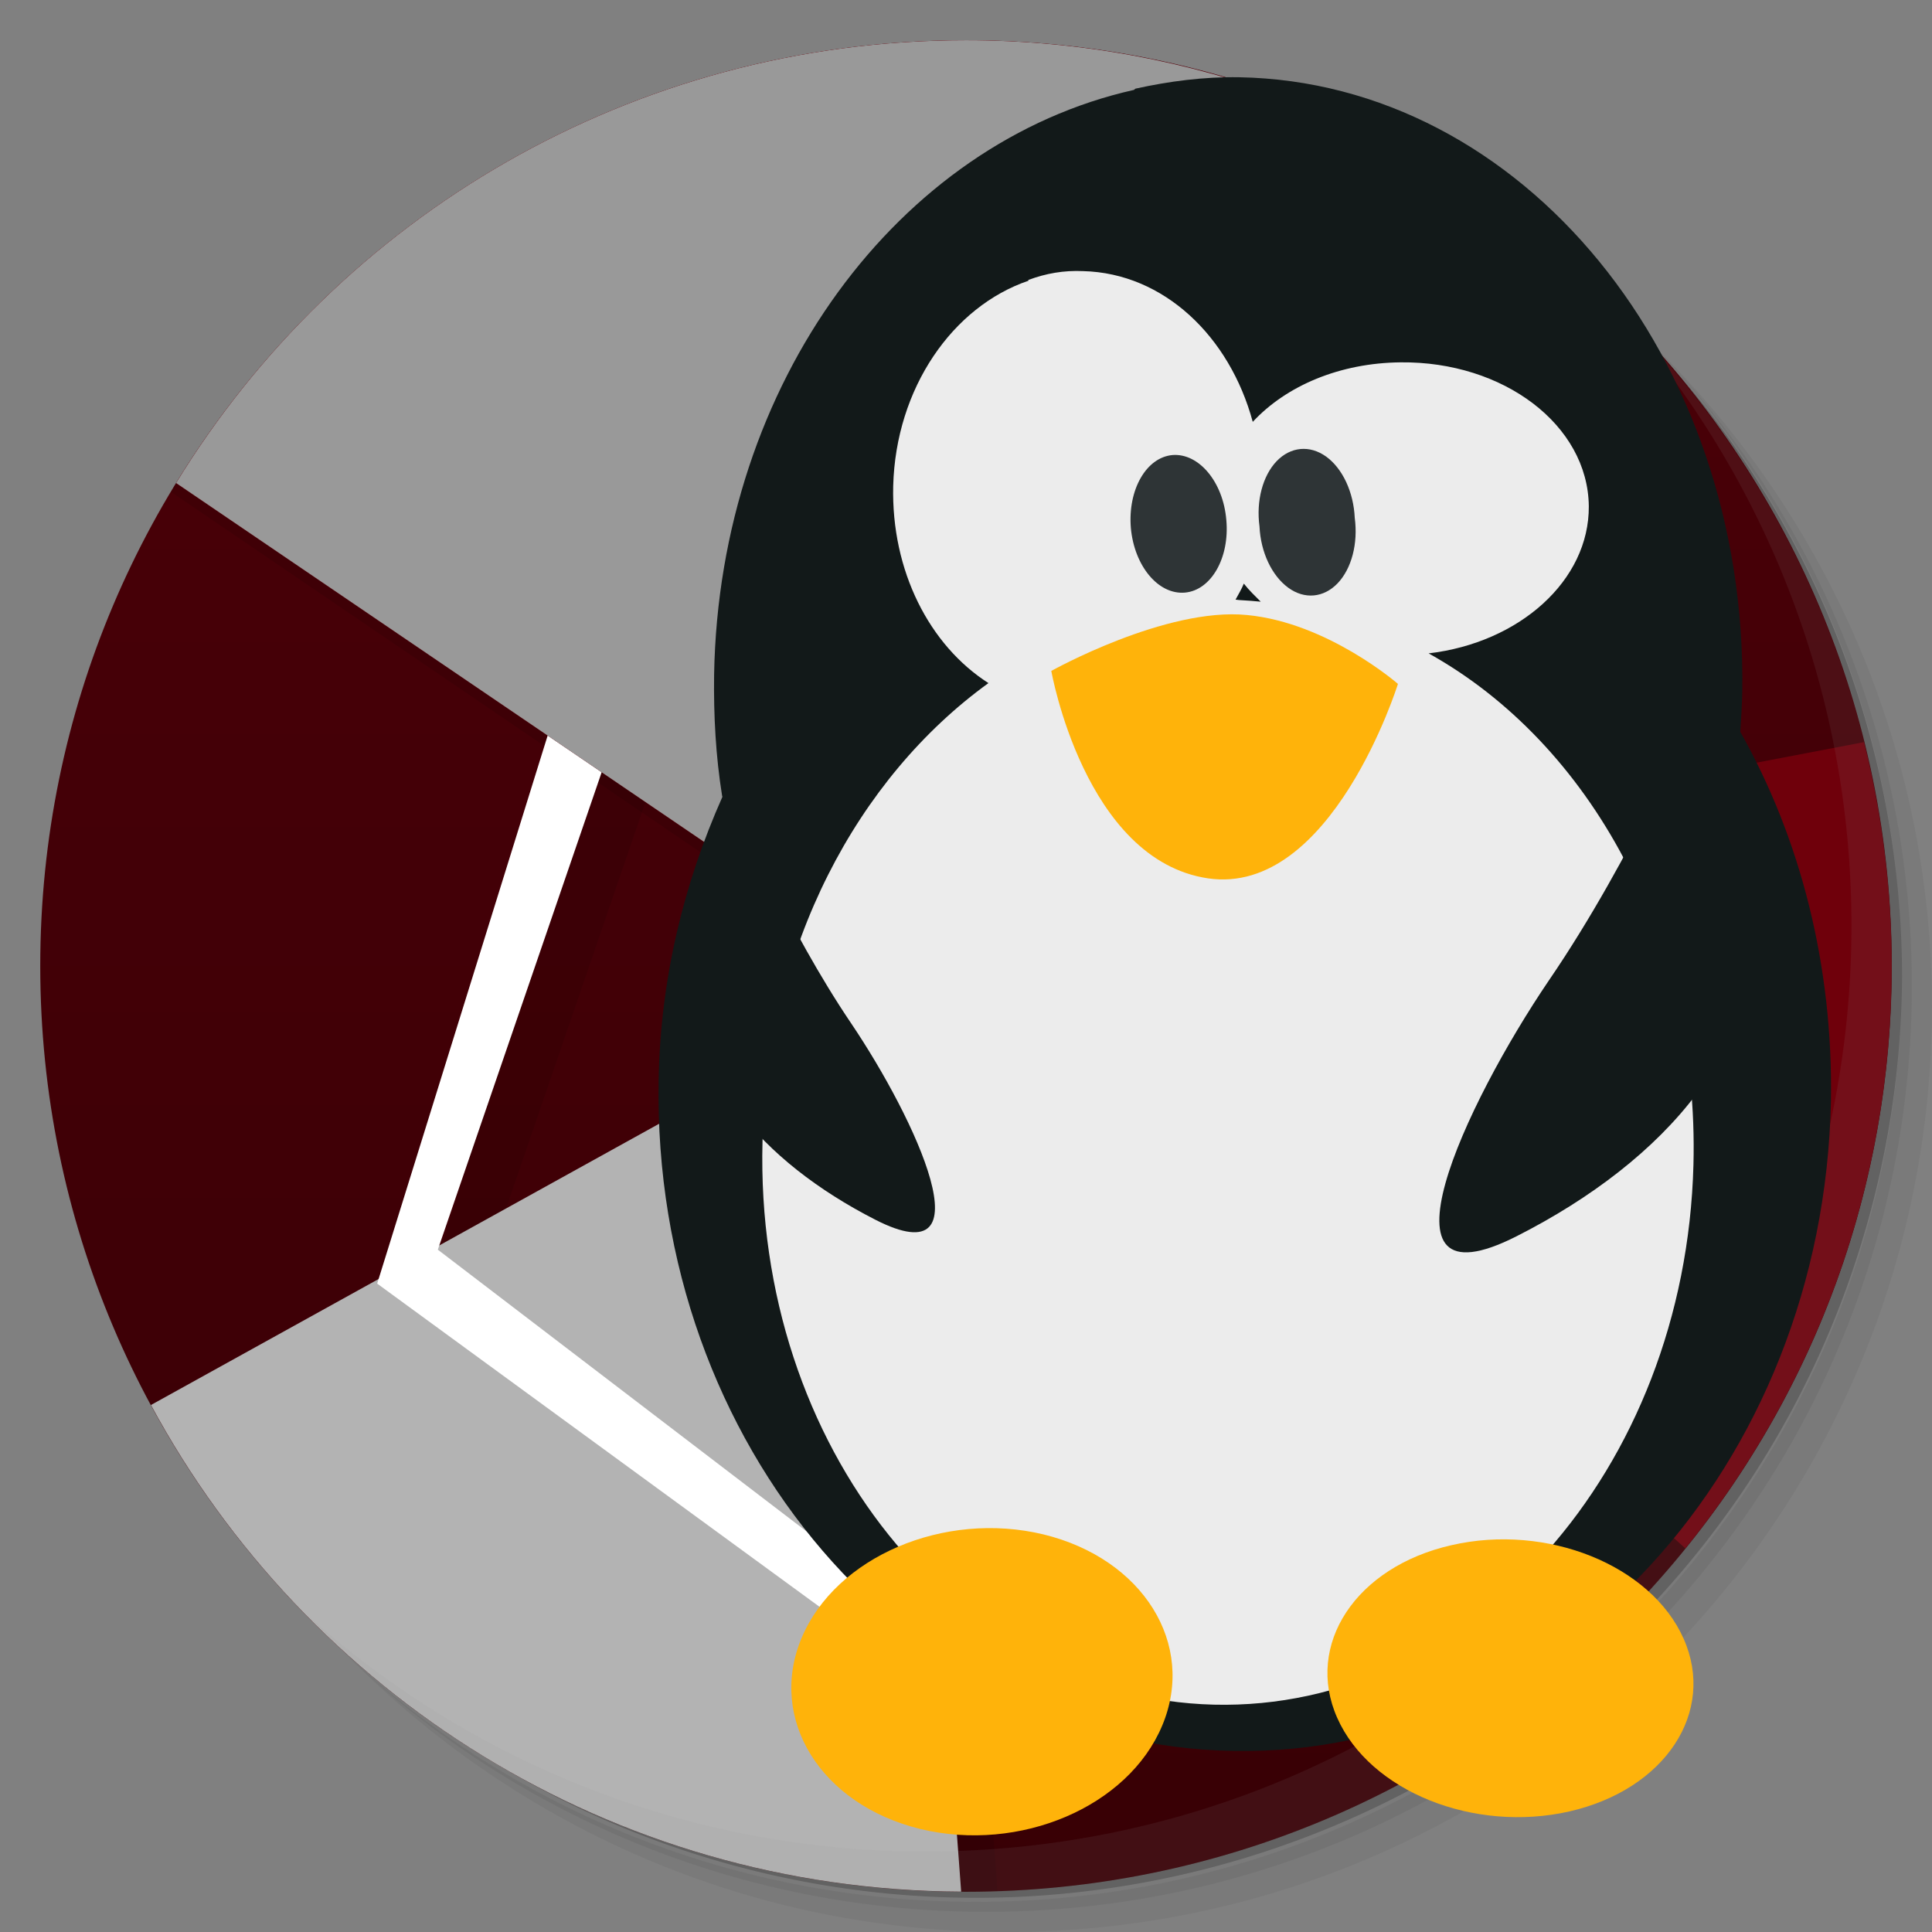 <?xml version="1.0" encoding="UTF-8" standalone="no"?>
<svg
   xmlns:dc="http://purl.org/dc/elements/1.1/"
   xmlns:cc="http://creativecommons.org/ns#"
   xmlns:rdf="http://www.w3.org/1999/02/22-rdf-syntax-ns#"
   xmlns:svg="http://www.w3.org/2000/svg"
   xmlns="http://www.w3.org/2000/svg"
   xmlns:sodipodi="http://sodipodi.sourceforge.net/DTD/sodipodi-0.dtd"
   xmlns:inkscape="http://www.inkscape.org/namespaces/inkscape"
   viewBox="0 0 48 48"
   id="svg2"
   version="1.1"
   inkscape:version="0.91 r13725"
   sodipodi:docname="snowballz.svg">
  <rect x="0" y="0" width="48" height="48" fill="#808080" stroke="none"/>
  <sodipodi:namedview
     pagecolor="#ffffff"
     bordercolor="#666666"
     borderopacity="1"
     objecttolerance="10"
     gridtolerance="10"
     guidetolerance="10"
     inkscape:pageopacity="0"
     inkscape:pageshadow="2"
     inkscape:window-width="1224"
     inkscape:window-height="752"
     id="namedview57"
     showgrid="false"
     inkscape:zoom="3.4766083"
     inkscape:cx="32.818315"
     inkscape:cy="29.141494"
     inkscape:window-x="63"
     inkscape:window-y="34"
     inkscape:window-maximized="0"
     inkscape:current-layer="svg2" />
  <defs
     id="defs4">
    <linearGradient
       id="linearGradient3764"
       x1="1"
       x2="47"
       gradientUnits="userSpaceOnUse"
       gradientTransform="matrix(0,-1,1,0,-1.5e-6,48)">
      <stop
         stop-color="#380005"
         stop-opacity="1"
         id="stop7" />
      <stop
         offset="1"
         stop-color="#4c0008"
         stop-opacity="1"
         id="stop9" />
    </linearGradient>
    <clipPath
       id="clipPath11">
      <g
         transform="translate(0,-1004.362)"
         id="g13">
        <path
           d="m -24 13 c 0 1.105 -0.672 2 -1.5 2 -0.828 0 -1.5 -0.895 -1.5 -2 0 -1.105 0.672 -2 1.5 -2 0.828 0 1.5 0.895 1.5 2 z"
           transform="matrix(15.333,0,0,11.5,415,878.862)"
           fill="#1890d0"
           id="path15" />
      </g>
    </clipPath>
    <clipPath
       id="clipPath17">
      <g
         transform="translate(0,-1004.362)"
         id="g19">
        <path
           d="m -24 13 c 0 1.105 -0.672 2 -1.5 2 -0.828 0 -1.5 -0.895 -1.5 -2 0 -1.105 0.672 -2 1.5 -2 0.828 0 1.5 0.895 1.5 2 z"
           transform="matrix(15.333,0,0,11.5,415,878.862)"
           fill="#1890d0"
           id="path21" />
      </g>
    </clipPath>
    <linearGradient
       gradientTransform="matrix(0,-1,1,0,-1.5e-6,48)"
       gradientUnits="userSpaceOnUse"
       x2="47"
       x1="1"
       id="linearGradient3764-9">
      <stop
         id="stop7-1"
         stop-opacity="1"
         stop-color="#c3cfdd" />
      <stop
         id="stop9-5"
         stop-opacity="1"
         stop-color="#d0d9e4"
         offset="1" />
    </linearGradient>
    <clipPath
       id="clipPath-588033436">
      <g
         id="g12"
         transform="translate(0,-1004.362)">
        <path
           id="path14"
           fill="#1890d0"
           transform="matrix(15.333,0,0,11.5,415,878.862)"
           d="m -24 13 c 0 1.105 -0.672 2 -1.5 2 -0.828 0 -1.5 -0.895 -1.5 -2 0 -1.105 0.672 -2 1.5 -2 0.828 0 1.5 0.895 1.5 2 z" />
      </g>
    </clipPath>
    <clipPath
       id="clipPath-596082226">
      <g
         id="g17"
         transform="translate(0,-1004.362)">
        <path
           id="path19"
           fill="#1890d0"
           transform="matrix(15.333,0,0,11.5,415,878.862)"
           d="m -24 13 c 0 1.105 -0.672 2 -1.5 2 -0.828 0 -1.5 -0.895 -1.5 -2 0 -1.105 0.672 -2 1.5 -2 0.828 0 1.5 0.895 1.5 2 z" />
      </g>
    </clipPath>
  </defs>
  <g
     id="g23">
    <path
       d="m 36.31 5 c 5.859 4.062 9.688 10.831 9.688 18.5 c 0 12.426 -10.07 22.5 -22.5 22.5 c -7.669 0 -14.438 -3.828 -18.5 -9.688 c 1.037 1.822 2.306 3.499 3.781 4.969 c 4.085 3.712 9.514 5.969 15.469 5.969 c 12.703 0 23 -10.298 23 -23 c 0 -5.954 -2.256 -11.384 -5.969 -15.469 c -1.469 -1.475 -3.147 -2.744 -4.969 -3.781 z m 4.969 3.781 c 3.854 4.113 6.219 9.637 6.219 15.719 c 0 12.703 -10.297 23 -23 23 c -6.081 0 -11.606 -2.364 -15.719 -6.219 c 4.16 4.144 9.883 6.719 16.219 6.719 c 12.703 0 23 -10.298 23 -23 c 0 -6.335 -2.575 -12.06 -6.719 -16.219 z"
       opacity="0.05"
       id="path25" />
    <path
       d="m 41.28 8.781 c 3.712 4.085 5.969 9.514 5.969 15.469 c 0 12.703 -10.297 23 -23 23 c -5.954 0 -11.384 -2.256 -15.469 -5.969 c 4.113 3.854 9.637 6.219 15.719 6.219 c 12.703 0 23 -10.298 23 -23 c 0 -6.081 -2.364 -11.606 -6.219 -15.719 z"
       opacity="0.1"
       id="path27" />
    <path
       d="m 31.25 2.375 c 8.615 3.154 14.75 11.417 14.75 21.13 c 0 12.426 -10.07 22.5 -22.5 22.5 c -9.708 0 -17.971 -6.135 -21.12 -14.75 a 23 23 0 0 0 44.875 -7 a 23 23 0 0 0 -16 -21.875 z"
       opacity="0.2"
       id="path29" />
  </g>
  <g
     id="g31">
    <path
       d="m 24 1 c 12.703 0 23 10.297 23 23 c 0 12.703 -10.297 23 -23 23 -12.703 0 -23 -10.297 -23 -23 0 -12.703 10.297 -23 23 -23 z"
       fill-opacity="1"
       fill="url(#linearGradient3764)"
       id="path33" />
  </g>
  <path
     d="m 22.531 29.13 1.344 17.875 c 0.042 0 0.083 0 0.125 0 0.261 0 0.522 -0.023 0.781 -0.031 l -1.281 -17.438 z"
     opacity="0.1"
     fill="#000"
     fill-rule="nonzero"
     stroke="none"
     fill-opacity="1"
     id="path35" />
  <path
     d="M 10.371,32.891 24.481,43.2 39.383,36.348 44.203,20.032 31.246,7.653 l -0.84,1.855 11.941,10.879 -4.293,14.727 -13.641,6.512 -12.535,-9.578 4.289,-12.5 -1.426,-0.707 m -4.371,14.05"
     opacity="0.1"
     fill="#000"
     fill-rule="nonzero"
     stroke="none"
     fill-opacity="1"
     id="path37" />
  <path
     d="m 46.31 18.438 l -17 3.25 l -1 4.563 l 13.563 12.219 c 3.206 -3.953 5.125 -8.983 5.125 -14.469 c 0 -1.919 -0.245 -3.78 -0.688 -5.563 z"
     fill="#6f000b"
     fill-rule="nonzero"
     stroke="none"
     fill-opacity="1"
     id="path39" />
  <path
     d="m 32.06 2.469 -6.438 16.75 -6.813 2.594 -14.438 -9.813 c -0.044 0.073 -0.081 0.146 -0.125 0.219 l 15.563 10.594 6.813 -2.594 6.625 -17.25 c -0.396 -0.174 -0.781 -0.347 -1.188 -0.5 z"
     opacity="0.1"
     fill="#000"
     fill-rule="nonzero"
     stroke="none"
     fill-opacity="1"
     id="path41" />
  <path
     d="m 18.375 26.813 l -14.625 8.094 c 3.866 7.169 11.42 12.05 20.13 12.09 l -1.375 -18.469 l -4.125 -1.719 z"
     fill="#6f000b"
     fill-rule="nonzero"
     stroke="none"
     fill-opacity="1"
     id="path43"
     style="fill:#b3b3b3" />
  <path
     d="M 9.371,31.891 23.481,42.2 38.383,35.348 43.203,19.032 30.246,6.653 29.406,8.508 41.347,19.387 37.054,34.114 23.413,40.626 10.878,31.048 15.167,18.548 13.741,17.841 M 9.37,31.891"
     fill="#e4162f"
     fill-rule="nonzero"
     stroke="none"
     fill-opacity="1"
     id="path45"
     style="fill:#ffffff" />
  <path
     d="m 24 1 c -8.311 0 -15.584 4.394 -19.625 11 l 14.438 9.813 l 6.813 -2.594 l 6.438 -16.75 c -2.511 -0.941 -5.223 -1.469 -8.06 -1.469 z"
     fill="#6f000b"
     fill-rule="nonzero"
     stroke="none"
     fill-opacity="1"
     id="path47" />
  <path
     stroke-miterlimit="4"
     d="m 19.11 22.03 6.52 -2.523 3.862 2.25 -1.219 4.5 -5.712 2.25 -4.075 -1.683 m 0.613 -4.783"
     stroke-opacity="1"
     fill="none"
     stroke="#e4162f"
     stroke-linejoin="miter"
     stroke-linecap="butt"
     stroke-width="0.999"
     id="path49" />
  <g
     id="g51"
     style="fill:#999999">
    <path
       d="m 40.03 7.531 c 3.712 4.084 5.969 9.514 5.969 15.469 0 12.703 -10.297 23 -23 23 c -5.954 0 -11.384 -2.256 -15.469 -5.969 4.178 4.291 10.01 6.969 16.469 6.969 c 12.703 0 23 -10.298 23 -23 0 -6.462 -2.677 -12.291 -6.969 -16.469 z"
       opacity="0.1"
       id="path53"
       style="fill:#999999" />
  </g>
  <path
     d="m 24 1 c -8.311 0 -15.584 4.394 -19.625 11 l 14.438 9.813 6.813 -2.594 6.438 -16.75 c -2.511 -0.941 -5.223 -1.469 -8.06 -1.469 z"
     fill="#6f000b"
     fill-rule="nonzero"
     stroke="none"
     fill-opacity="1"
     id="path55"
     style="fill:#999999" />
  <g
     id="g4236"
     transform="translate(5.608,-0.692)">
    <g
       transform="matrix(1.819,0,0,1.819,-20.053,-20.049)"
       id="g33" />
    <g
       transform="matrix(1.819,0,0,1.819,-18.327,-19.186)"
       id="g63">
      <g
         id="g65"
         clip-path="url(#clipPath-596082226)">
        <!-- color: #d0d9e4 -->
        <g
           id="g67">
          <path
             style="fill:#121919;fill-opacity:1;fill-rule:nonzero;stroke:none"
             inkscape:connector-curvature="0"
             id="path69"
             d="m 22.48,12.156 c -3.207,0.719 -5.664,3.992 -5.734,7.984 -0.008,0.566 0.023,1.121 0.109,1.656 0,0.004 0.004,0.008 0.004,0.016 -0.523,1.176 -0.848,2.477 -0.871,3.879 -0.086,4.98 3.438,9.08 7.852,9.152 4.414,0.078 8.06,-3.891 8.16,-8.879 0.031,-1.852 -0.418,-3.59 -1.238,-5.04 0.012,-0.188 0.023,-0.355 0.027,-0.543 0.074,-4.566 -3,-8.328 -6.871,-8.398 -0.484,-0.008 -0.961,0.055 -1.418,0.156 m -0.02,0.008" />
          <path
             style="fill:#ececec;fill-opacity:1;fill-rule:nonzero;stroke:none"
             inkscape:connector-curvature="0"
             id="path71"
             d="m 21.04,14.762 c -1.035,0.352 -1.813,1.465 -1.848,2.805 -0.027,1.16 0.496,2.176 1.301,2.691 -1.793,1.297 -3.02,3.602 -3.086,6.262 -0.109,4.164 2.652,7.602 6.164,7.691 3.508,0.086 6.441,-3.207 6.551,-7.371 0.082,-3.082 -1.418,-5.766 -3.617,-6.988 1.242,-0.145 2.195,-0.996 2.188,-2.01 -0.012,-1.109 -1.164,-1.98 -2.57,-1.965 -0.832,0.008 -1.563,0.32 -2.02,0.813 -0.316,-1.168 -1.215,-2.031 -2.316,-2.059 -0.266,-0.012 -0.508,0.031 -0.75,0.121 m 2.945,4.148 c 0.07,0.09 0.148,0.164 0.23,0.246 -0.09,-0.008 -0.172,-0.016 -0.258,-0.02 -0.023,0 -0.055,-0.004 -0.086,-0.008 0.039,-0.074 0.082,-0.141 0.113,-0.219 m 0,0" />
          <path
             style="fill:#2e3436;fill-opacity:1;fill-rule:nonzero;stroke:none"
             inkscape:connector-curvature="0"
             id="path73"
             d="m 23.742,18.03 c 0.047,0.516 -0.207,0.961 -0.566,0.992 -0.363,0.031 -0.691,-0.363 -0.738,-0.883 -0.043,-0.523 0.211,-0.965 0.57,-0.996 0.359,-0.027 0.691,0.367 0.734,0.887 m 0,0" />
          <path
             style="fill:#2e3436;fill-opacity:1;fill-rule:nonzero;stroke:none"
             inkscape:connector-curvature="0"
             id="path75"
             d="m 25.496,18 c 0.047,0.352 -0.043,0.695 -0.234,0.895 -0.191,0.199 -0.453,0.223 -0.676,0.059 -0.223,-0.164 -0.375,-0.484 -0.391,-0.836 -0.047,-0.348 0.043,-0.691 0.234,-0.891 0.191,-0.199 0.453,-0.223 0.676,-0.063 0.227,0.164 0.375,0.488 0.391,0.836 m 0,0" />
          <path
             style="fill:#ffb30a;fill-opacity:1;fill-rule:nonzero;stroke:none"
             inkscape:connector-curvature="0"
             id="path77"
             d="m 21.355,20.09 c 0,0 1.559,-0.871 2.668,-0.762 1.105,0.105 2.063,0.941 2.063,0.941 0,0 -0.906,2.902 -2.594,2.656 -1.688,-0.25 -2.141,-2.836 -2.141,-2.836 m 0.004,0" />
          <path
             style="fill:#121919;fill-opacity:1;fill-rule:nonzero;stroke:none"
             inkscape:connector-curvature="0"
             id="path79"
             d="m 17.08,22.04 c 0,0 0.664,1.574 1.539,2.867 0.875,1.297 1.895,3.48 0.328,2.68 -1.559,-0.797 -2.645,-2.043 -2.426,-3.48 0.227,-1.438 0.566,-2.07 0.566,-2.07 m -0.008,0.004" />
          <path
             style="fill:#121919;fill-opacity:1;fill-rule:nonzero;stroke:none"
             inkscape:connector-curvature="0"
             id="path81"
             d="m 30.17,20.586 c 0,0 -0.871,2.051 -2.023,3.734 -1.145,1.688 -2.473,4.527 -0.438,3.492 2.031,-1.031 3.465,-2.652 3.172,-4.523 -0.293,-1.875 -0.727,-2.703 -0.727,-2.703 m 0.004,0" />
          <path
             style="fill:#ffb30a;fill-opacity:1;fill-rule:nonzero;stroke:none"
             inkscape:connector-curvature="0"
             id="path83"
             d="m 17.941,33.3 c -0.465,1.109 0.262,2.277 1.621,2.609 1.359,0.328 2.84,-0.301 3.305,-1.414 0.465,-1.109 -0.262,-2.277 -1.621,-2.609 -1.359,-0.328 -2.84,0.305 -3.305,1.414 m 0,0" />
          <path
             style="fill:#ffb30a;fill-opacity:1;fill-rule:nonzero;stroke:none"
             inkscape:connector-curvature="0"
             id="path85"
             d="m 29.988,33.31 c 0.445,1 -0.25,2.059 -1.559,2.359 -1.305,0.297 -2.727,-0.273 -3.172,-1.277 -0.445,-1 0.254,-2.063 1.559,-2.359 1.305,-0.301 2.727,0.273 3.172,1.277 m 0,0" />
        </g>
      </g>
    </g>
  </g>
</svg>
